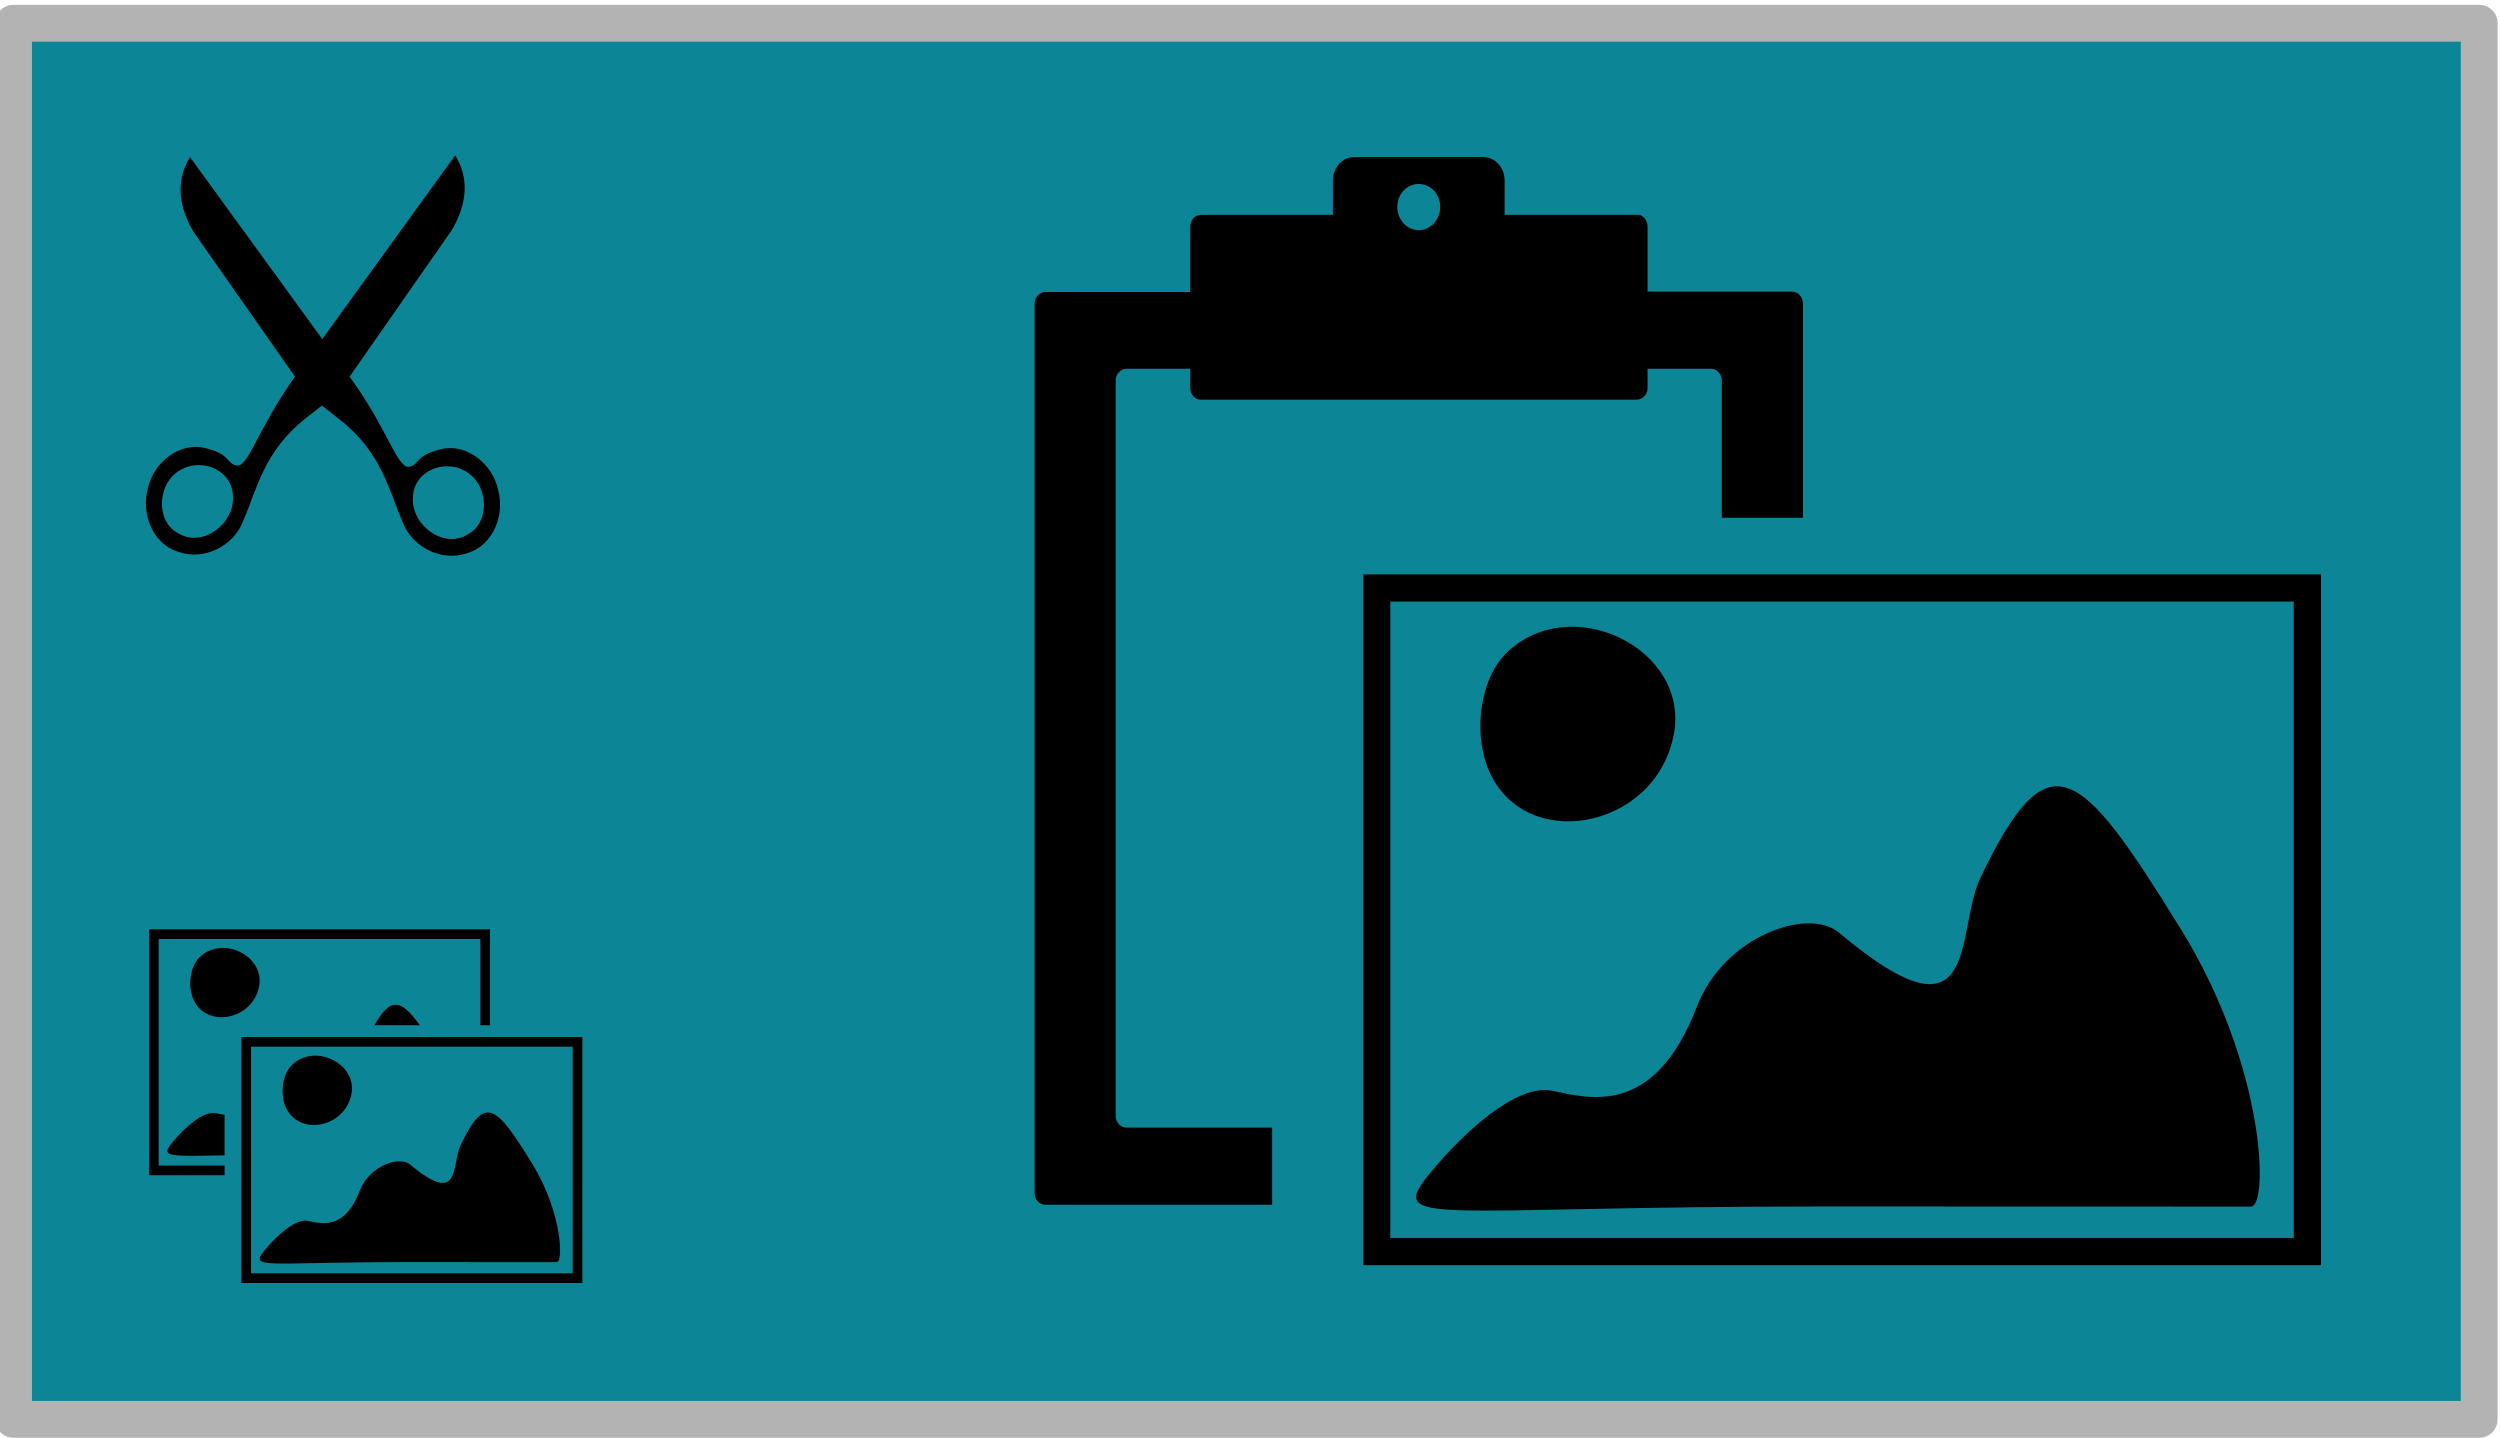 <?xml version="1.0" encoding="UTF-8" standalone="no"?>
<!-- Created with Inkscape (http://www.inkscape.org/) -->

<svg
   xmlns:dc="http://purl.org/dc/elements/1.1/"
   xmlns:cc="http://creativecommons.org/ns#"
   xmlns:rdf="http://www.w3.org/1999/02/22-rdf-syntax-ns#"
   xmlns:svg="http://www.w3.org/2000/svg"
   xmlns="http://www.w3.org/2000/svg"
   xmlns:sodipodi="http://sodipodi.sourceforge.net/DTD/sodipodi-0.dtd"
   xmlns:inkscape="http://www.inkscape.org/namespaces/inkscape"
   width="92"
   height="52.91"
   id="svg3150"
   version="1.1"
   inkscape:version="0.48.4 r9939"
   sodipodi:docname="CutCopyPaste.svg">
  <defs
     id="defs3152" />
  <sodipodi:namedview
     id="base"
     pagecolor="#ffffff"
     bordercolor="#666666"
     borderopacity="1.0"
     inkscape:pageopacity="0.0"
     inkscape:pageshadow="2"
     inkscape:zoom="5.6"
     inkscape:cx="33.970075"
     inkscape:cy="20.372616"
     inkscape:document-units="px"
     inkscape:current-layer="layer1"
     showgrid="true"
     inkscape:window-width="1195"
     inkscape:window-height="725"
     inkscape:window-x="78"
     inkscape:window-y="78"
     inkscape:window-maximized="0"
     fit-margin-top="0"
     fit-margin-left="0"
     fit-margin-right="0"
     fit-margin-bottom="0"
     showguides="false">
    <inkscape:grid
       type="xygrid"
       id="grid3003"
       empspacing="5"
       visible="true"
       enabled="true"
       snapvisiblegridlinesonly="true" />
  </sodipodi:namedview>
  <g
     inkscape:label="Layer 1"
     inkscape:groupmode="layer"
     id="layer1"
     transform="translate(-331.723,-504.836)">
    <rect
       style="fill:#0c8597;fill-opacity:1;fill-rule:nonzero;stroke:#b3b3b3;stroke-width:1.355;stroke-linecap:butt;stroke-linejoin:round;stroke-miterlimit:4;stroke-opacity:1;stroke-dasharray:none;stroke-dashoffset:0"
       id="rect4496"
       width="90.735"
       height="51.377"
       x="332.222"
       y="505.691" />
    <g
       inkscape:export-ydpi="76.300003"
       inkscape:export-xdpi="76.300003"
       inkscape:export-filename="C:\dev\Bloom\DistFiles\root\pasteImageButtonLarge.png"
       transform="matrix(1.541,0,0,1.541,266.544,-1028.388)"
       id="g4508">
      <g
         transform="matrix(0.278,0,0,0.278,174.424,817.895)"
         id="g4510">
        <path
           sodipodi:nodetypes="sscsscssssccsssscsssscssccsscsccssssssss"
           inkscape:connector-curvature="0"
           d="m -358.938,-369.969 c -1.023,0 -1.844,0.9 -1.844,2 l 0,2.969 -11.344,0 c -0.511,0 -0.906,0.45 -0.906,1 l 0,5.625 -12.438,0 c -0.511,0 -0.938,0.45 -0.938,1 l 0,76.406 c 0,0.55 0.426,1 0.938,1 l 19.472,0 0,-6.625 -12.503,0 c -0.511,0 -0.938,-0.45 -0.938,-1 l 0,-63.188 c 0,-0.55 0.426,-1 0.938,-1 l 5.469,0 0,1.656 c 0,0.55 0.395,1 0.906,1 l 37.438,0 c 0.511,0 0.938,-0.45 0.938,-1 l 0,-1.656 5.438,0 c 0.511,0 0.938,0.45 0.938,1 l 0,11.795 6.969,0 0,-18.42 c 0,-0.549 -0.426,-1 -0.938,-1 l -12.406,0 0,-5.594 c 0,-0.55 -0.434,-1.089 -0.938,-1 l -11.344,0 0,-2.969 c 0,-1.1 -0.821,-2 -1.844,-2 z m 5.531,2.312 c 1.017,0 1.844,0.876 1.844,1.969 0,1.094 -0.828,2 -1.844,2 -1.017,0 -1.844,-0.906 -1.844,-2 0,-1.093 0.827,-1.969 1.844,-1.969 z"
           transform="translate(0,1020.362)"
           id="path4512" />
      </g>
      <g
         id="g4514"
         transform="translate(-555.589,341.253)">
        <path
           sodipodi:nodetypes="ssssssssscssc"
           inkscape:connector-curvature="0"
           id="path4516"
           d="m 632.078,681.664 c 0.704,-0.849 1.997,-2.093 2.872,-1.916 0.876,0.177 2.434,0.658 3.462,-2.018 0.639,-1.663 2.648,-2.379 3.39,-1.756 3.415,2.867 2.755,-0.009 3.378,-1.313 1.631,-3.411 2.367,-2.684 4.78,1.219 2.052,3.32 2.105,6.664 1.673,6.635 0,0 -4.618,-0.003 -10.214,-0.003 -9.46,0 -10.482,0.526 -9.342,-0.848 z m 1.329,-9.645 c -0.346,-0.903 -0.15,-2.121 0.436,-2.707 1.524,-1.524 4.41,-0.131 4.012,1.935 -0.443,2.302 -3.648,2.857 -4.448,0.771 z"
           style="fill:#000000" />
        <rect
           y="667.742"
           x="630.763"
           height="15.847"
           width="22.223"
           id="rect4518"
           style="fill:none;stroke:#000000;stroke-width:0.649" />
      </g>
    </g>
    <path
       inkscape:export-ydpi="45"
       inkscape:export-xdpi="45"
       inkscape:export-filename="C:\dev\Bloom\artwork\cut16x16.png"
       style="fill:#000000;fill-opacity:1;stroke:#0c8597;stroke-width:0;stroke-miterlimit:4;stroke-opacity:1;stroke-dasharray:none"
       id="path4520"
       d="m 348.931,525.186 c -0.942,0.345 -2.064,-0.215 -2.4,-1.164 -0.485,-1.084 -0.735,-2.516 -2.304,-3.745 l -0.659,-0.516 -0.589,0.463 c -1.567,1.232 -1.812,2.665 -2.296,3.75 -0.333,0.949 -1.455,1.512 -2.397,1.169 -0.953,-0.281 -1.381,-1.425 -1.12,-2.337 0.195,-0.93 1.142,-1.703 2.071,-1.49 0.967,0.221 0.792,0.538 1.159,0.642 0.468,0.134 0.764,-1.275 2.142,-3.204 l 0.041,-0.056 -3.724,-5.314 c -0.466,-0.769 -0.746,-1.792 -0.141,-2.767 l 4.868,6.696 4.893,-6.762 c 0.607,0.973 0.329,1.997 -0.136,2.767 l -3.751,5.379 0.08,0.11 c 1.382,1.926 1.681,3.334 2.149,3.199 0.366,-0.105 0.19,-0.422 1.157,-0.645 0.928,-0.215 1.877,0.556 2.074,1.486 0.263,0.911 -0.163,2.056 -1.115,2.339 z m -8.636,-2.07 c 1.8e-4,-1.081 -1.421,-1.572 -2.223,-0.76 -0.548,0.556 -0.551,1.701 0.198,2.097 0.89,0.566 2.084,-0.343 2.025,-1.337 z m 8.844,-0.718 c -0.803,-0.81 -2.223,-0.316 -2.221,0.765 -0.057,0.994 1.139,1.9 2.027,1.333 0.748,-0.398 0.743,-1.543 0.193,-2.098 z"
       inkscape:connector-curvature="0" />
    <g
       transform="matrix(0.793,0,0,0.793,94.958,262.334)"
       id="g4522">
      <g
         transform="matrix(0.449,0,0,0.449,61.457,140.509)"
         id="g4524">
        <g
           transform="matrix(1.541,0,0,1.541,-434.875,-584.88)"
           id="g4526">
          <g
             transform="translate(4.45,13.351)"
             id="g4528">
            <rect
               transform="matrix(0.649,0,0,0.649,282.123,379.439)"
               y="440.991"
               x="533.624"
               height="23.553"
               width="31.129"
               id="rect4530"
               style="fill:#0c8597;fill-opacity:1;fill-rule:nonzero;stroke:none"
               ry="0" />
            <rect
               y="667.742"
               x="630.763"
               height="15.847"
               width="22.223"
               id="rect4532"
               style="fill:#0c8597;fill-opacity:1;stroke:#000000;stroke-width:0.649" />
            <path
               sodipodi:nodetypes="ssssssssscssc"
               inkscape:connector-curvature="0"
               id="path4534"
               d="m 632.045,681.664 c 0.704,-0.849 1.997,-2.093 2.872,-1.916 0.876,0.177 2.434,0.658 3.462,-2.018 0.639,-1.663 2.648,-2.379 3.39,-1.756 3.415,2.867 2.755,-0.009 3.378,-1.313 1.631,-3.411 2.367,-2.684 4.78,1.219 2.052,3.32 2.105,6.664 1.673,6.635 0,0 -4.618,-0.003 -10.214,-0.003 -9.46,0 -10.482,0.526 -9.342,-0.848 z m 1.329,-9.645 c -0.346,-0.903 -0.15,-2.121 0.436,-2.707 1.524,-1.524 4.41,-0.131 4.012,1.935 -0.443,2.302 -3.648,2.857 -4.448,0.771 z"
               style="fill:#000000" />
          </g>
        </g>
      </g>
      <g
         id="g4536"
         transform="matrix(0.449,0,0,0.449,65.742,145.509)">
        <g
           id="g4538"
           transform="matrix(1.541,0,0,1.541,-434.875,-584.88)">
          <g
             id="g4540"
             transform="translate(4.45,13.351)">
            <rect
               ry="0"
               style="fill:#0c8597;fill-opacity:1;fill-rule:nonzero;stroke:none"
               id="rect4542"
               width="19.191"
               height="14.185"
               x="629.314"
               y="666.625" />
            <rect
               style="fill:#0c8597;fill-opacity:1;stroke:#000000;stroke-width:0.649"
               id="rect4544"
               width="22.223"
               height="15.847"
               x="630.763"
               y="667.742" />
            <path
               style="fill:#000000"
               d="m 632.045,681.664 c 0.704,-0.849 1.997,-2.093 2.872,-1.916 0.876,0.177 2.434,0.658 3.462,-2.018 0.639,-1.663 2.648,-2.379 3.39,-1.756 3.415,2.867 2.755,-0.009 3.378,-1.313 1.631,-3.411 2.367,-2.684 4.78,1.219 2.052,3.32 2.105,6.664 1.673,6.635 0,0 -4.618,-0.003 -10.214,-0.003 -9.46,0 -10.482,0.526 -9.342,-0.848 z m 1.329,-9.645 c -0.346,-0.903 -0.15,-2.121 0.436,-2.707 1.524,-1.524 4.41,-0.131 4.012,1.935 -0.443,2.302 -3.648,2.857 -4.448,0.771 z"
               id="path4546"
               inkscape:connector-curvature="0"
               sodipodi:nodetypes="ssssssssscssc" />
          </g>
        </g>
      </g>
    </g>
  </g>
</svg>
